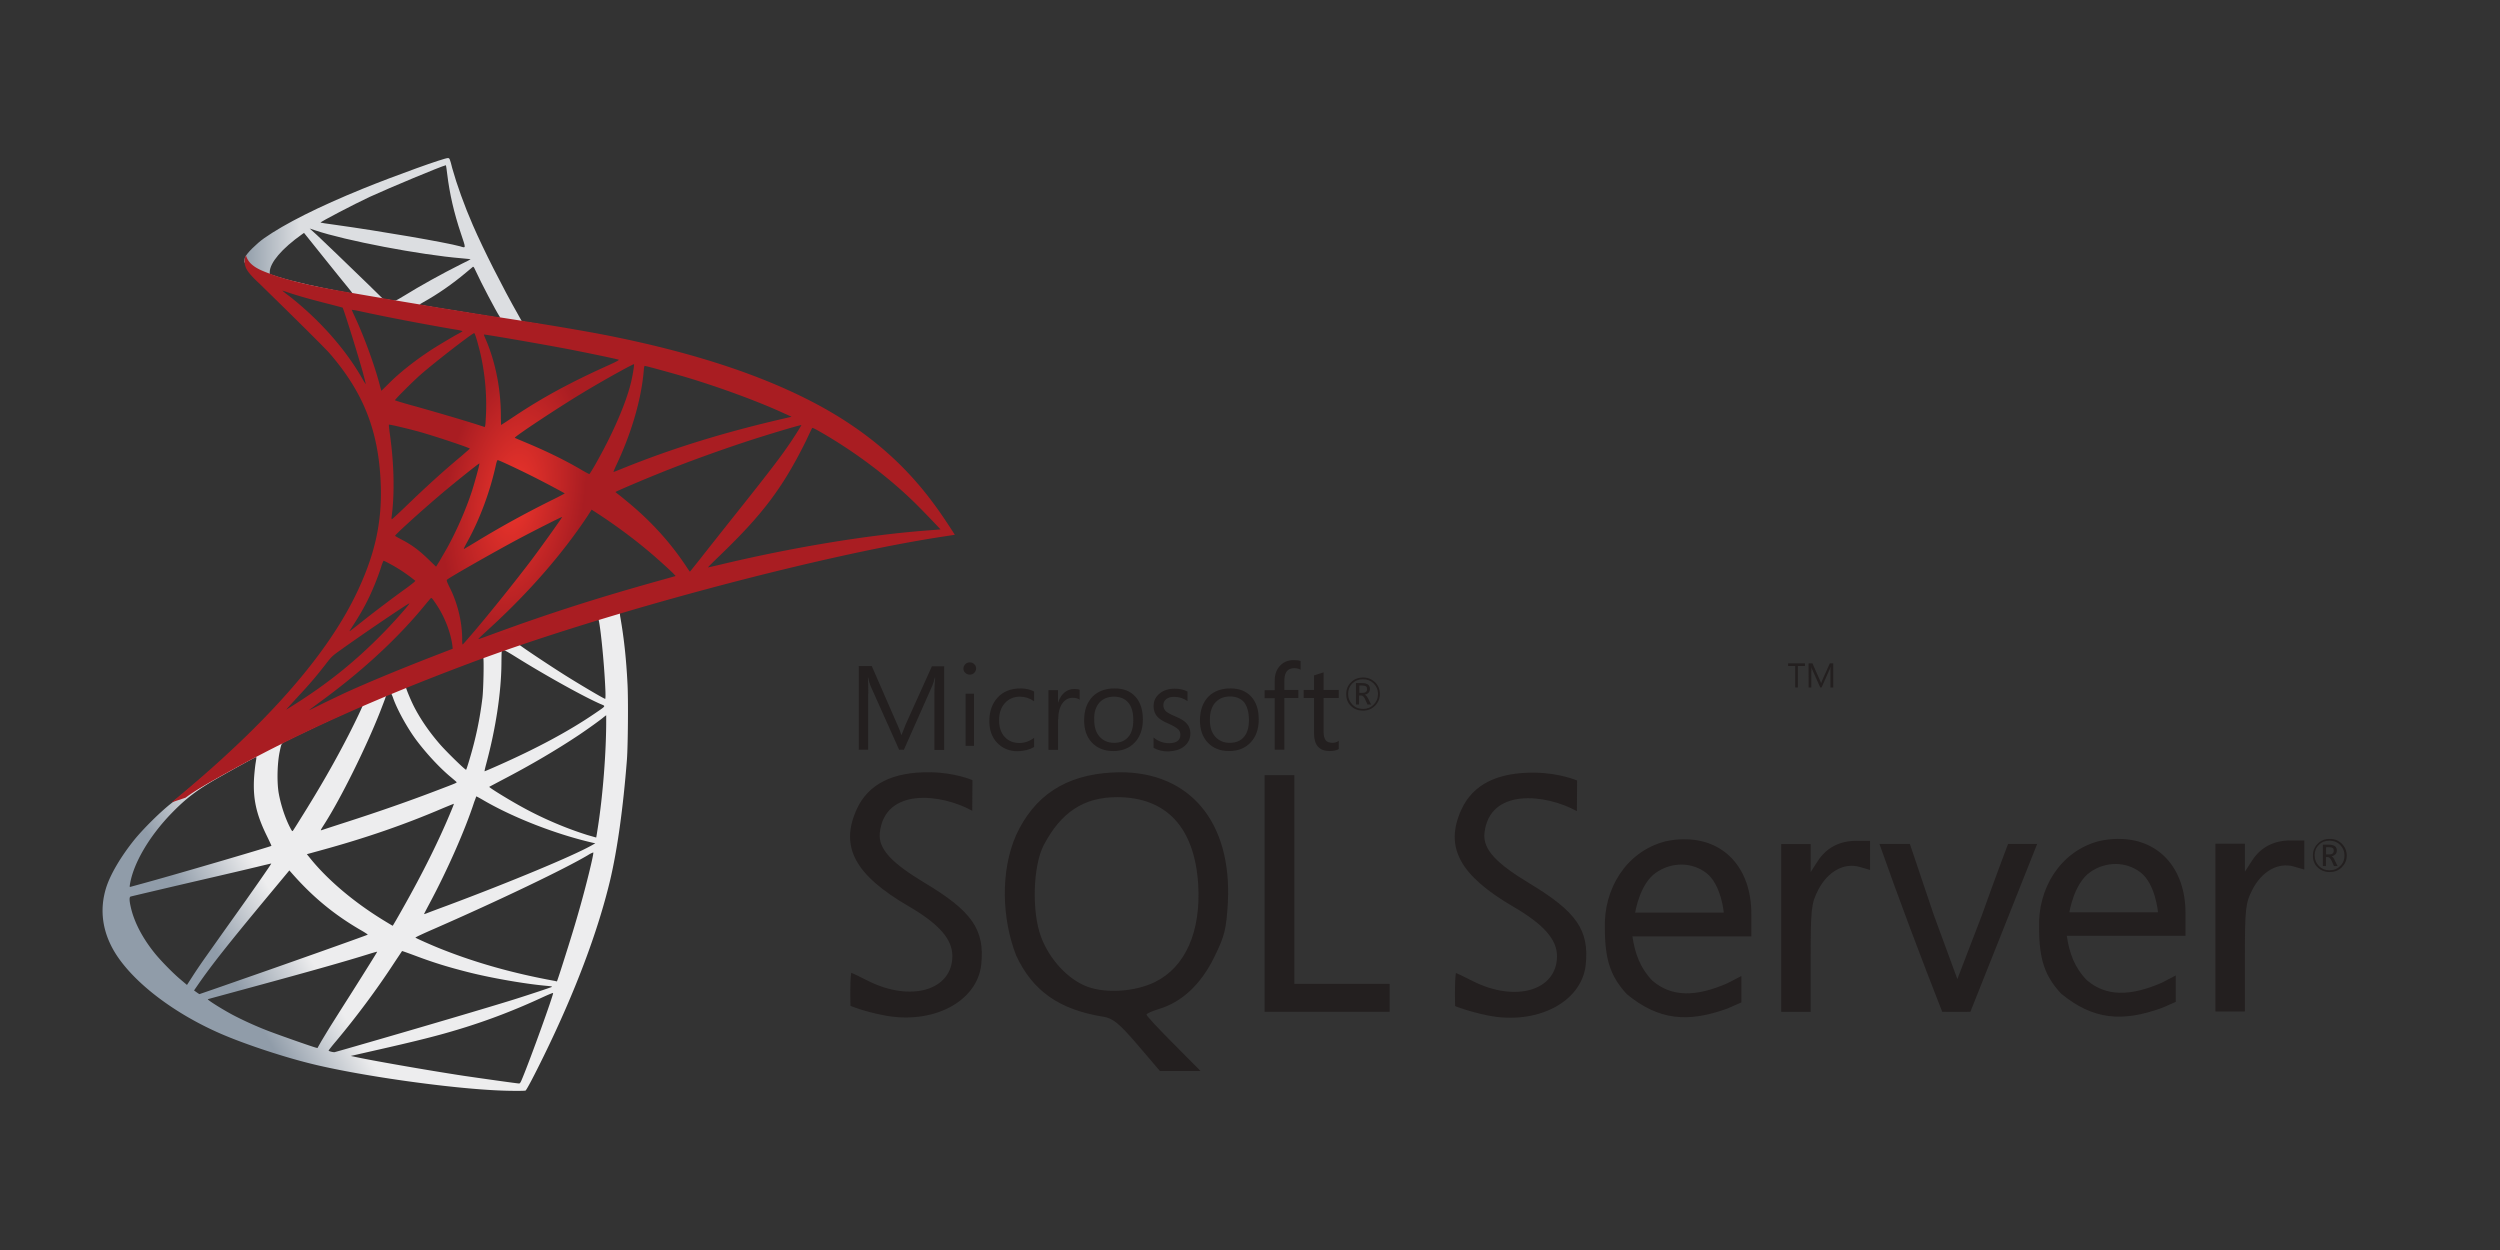 <?xml version="1.0" encoding="UTF-8" standalone="no"?>
<!-- Uploaded to: SVG Repo, www.svgrepo.com, Generator: SVG Repo Mixer Tools -->

<svg:svg
   width="800"
   height="400"
   viewBox="0 -141.54 1478.201 739.101"
   version="1.1"
   id="svg27"
   sodipodi:docname="SQLServer.svg"
   inkscape:version="1.2.2 (b0a8486541, 2022-12-01)"
   xmlns:inkscape="http://www.inkscape.org/namespaces/inkscape"
   xmlns:sodipodi="http://sodipodi.sourceforge.net/DTD/sodipodi-0.dtd"
   xmlns:svg="http://www.w3.org/2000/svg">
  <svg:rect x="0" y="-141.54" width="1478.201" height="739.101" fill="#333333" stroke="none"/>
  <svg:defs
     id="defs31" />
  <sodipodi:namedview
     id="namedview29"
     pagecolor="#ffffff"
     bordercolor="#000000"
     borderopacity="0.25"
     inkscape:showpageshadow="2"
     inkscape:pageopacity="0.0"
     inkscape:pagecheckerboard="0"
     inkscape:deskcolor="#d1d1d1"
     showgrid="false"
     inkscape:zoom="0.295"
     inkscape:cx="288.13559"
     inkscape:cy="401.69492"
     inkscape:window-width="1920"
     inkscape:window-height="1120"
     inkscape:window-x="0"
     inkscape:window-y="0"
     inkscape:window-maximized="1"
     inkscape:current-layer="svg27" />
  <svg:g
     transform="matrix(0.385,0,0,0.385,-164.345,-104.068)"
     id="g23">
    <svg:linearGradient
       id="a"
       gradientUnits="userSpaceOnUse"
       x1="-2901.952"
       y1="923.573"
       x2="-2061.249"
       y2="1420.331"
       gradientTransform="matrix(0.123,0,0,-0.123,1158.33,1550.273)">
      <svg:stop
         offset="0"
         stop-color="#909ca9"
         id="stop2" />
      <svg:stop
         offset="1"
         stop-color="#ededee"
         id="stop4" />
    </svg:linearGradient>
    <svg:path
       fill="url(#a)"
       d="m 1410.773,814.195 -286.9,93.683 -249.599,110.161 -69.829,18.435 c -17.784,16.916 -36.431,34.049 -56.599,51.397 -22.119,19.082 -42.72,36.433 -58.553,49.008 -17.564,13.88 -43.587,39.902 -56.814,56.38 -19.735,24.721 -35.348,50.96 -42.071,71.13 -11.928,36.433 -6.07,73.297 16.916,107.346 29.492,43.369 88.261,87.606 156.785,117.749 34.916,15.4 93.683,35.132 137.92,46.19 73.512,18.651 215.771,38.819 294.054,41.857 15.828,0.65 37.082,0.65 37.947,0 1.737,-1.088 13.881,-24.289 27.979,-53.129 48.142,-98.238 82.838,-190.402 101.703,-269.119 11.276,-47.706 20.166,-111.246 26.019,-186.492 1.521,-21.036 2.169,-91.514 0.868,-115.37 -1.953,-39.033 -5.423,-70.692 -10.84,-101.703 -0.868,-4.555 -1.088,-8.676 -0.652,-8.892 0.865,-0.65 3.467,-1.517 38.815,-11.712 l -7.153,-16.912 v -0.005 0 z m -65.49,38.386 c 2.602,0 9.539,66.573 11.273,108.646 0.436,8.89 0.216,14.745 -0.216,14.745 -1.733,0 -36.649,-20.599 -61.583,-36.212 -21.687,-13.663 -62.888,-40.988 -69.393,-46.192 -2.173,-1.517 -1.957,-1.733 15.828,-7.807 30.14,-10.194 101.706,-33.18 104.091,-33.18 z m -146.161,48.143 c 1.953,0 6.937,2.816 18.865,10.191 44.671,27.974 105.393,61.805 131.415,73.083 8.022,3.469 8.887,2.166 -9.542,14.746 -39.468,26.889 -88.697,53.344 -148.983,80.018 -10.624,4.771 -19.514,8.456 -19.73,8.456 -0.432,0 0.865,-5.418 2.598,-11.925 14.53,-54.001 22.772,-108.647 23.208,-152.452 0.216,-21.687 0.216,-21.687 2.169,-22.334 -0.436,0.217 -0.22,0.217 0,0.217 z m -30.142,11.492 c 1.297,1.299 0.432,49.877 -1.304,63.104 -3.903,31.662 -9.975,61.153 -19.947,94.335 -2.386,8.018 -4.558,14.745 -4.987,15.177 -0.872,1.083 -30.581,-27.975 -40.339,-39.251 -16.916,-19.518 -30.141,-39.035 -39.9,-58.117 -4.988,-9.759 -12.793,-28.84 -12.144,-29.492 3.469,-2.385 117.753,-46.622 118.621,-45.756 z m -141.826,55.731 c 0.216,0 0.432,0 0.652,0.216 0.432,0.434 1.953,3.905 3.254,7.807 6.937,18.867 22.548,46.624 35.997,64.407 14.746,19.518 34.048,40.334 50.091,53.996 5.207,4.337 9.975,8.456 10.624,9.108 1.304,1.302 1.737,1.083 -33.612,14.53 -40.981,15.613 -85.656,31.226 -136.835,47.706 a 6825.474,6825.474 0 0 0 -36.643,11.928 c -1.955,0.652 -1.303,-0.434 4.335,-9.323 25.371,-39.686 63.97,-117.536 85.657,-172.618 3.687,-9.542 7.373,-19.082 8.025,-21.251 0.868,-3.038 1.95,-4.121 4.768,-5.64 1.518,-0.43 3.038,-0.866 3.687,-0.866 z m -43.367,17.999 c 0.649,0.436 -10.411,23.637 -21.254,44.889 -21.036,40.985 -44.022,81.323 -74.815,130.331 -5.204,8.456 -10.19,16.265 -10.842,17.132 -1.083,1.519 -1.519,1.083 -4.988,-5.638 -7.373,-14.53 -13.447,-33.181 -16.699,-50.313 -3.254,-16.916 -2.602,-46.406 1.086,-64.621 2.816,-13.444 2.602,-13.227 9.107,-16.481 27.757,-14.095 117.537,-56.166 118.405,-55.299 z m 374.073,15.182 v 9.107 c 0,48.359 -5.204,114.716 -12.797,163.077 -1.301,8.456 -2.389,15.393 -2.602,15.613 0,0 -6.288,-1.733 -13.661,-3.905 -32.527,-10.193 -67.875,-25.156 -99.754,-42.718 -21.038,-11.494 -51.612,-30.363 -50.743,-31.231 0.213,-0.215 9.323,-4.986 19.947,-10.625 42.509,-22.118 83.274,-45.972 118.622,-69.609 13.229,-8.892 33.176,-23.202 37.518,-27.107 z m -537.802,64.185 c 0.867,0 0.65,1.735 -0.651,9.542 -0.868,5.64 -1.951,16.049 -2.382,23.202 -1.739,31.662 3.469,55.084 19.082,87.177 4.337,8.892 7.809,16.265 7.589,16.48 -1.519,1.303 -145.074,43.375 -190.183,55.734 -13.444,3.685 -25.152,6.939 -26.024,7.153 -1.515,0.436 -1.733,0.22 -1.083,-3.47 4.987,-31.875 29.276,-73.512 63.104,-108.644 22.554,-23.419 40.554,-37.08 71.347,-54.648 22.119,-12.575 56.165,-31.439 58.767,-32.309 0.002,-0.217 0.218,-0.217 0.434,-0.217 z m 338.295,60.503 c 0.216,-0.216 5.42,2.605 11.708,6.29 46.408,26.891 111.03,51.83 166.108,64.623 l 4.991,1.086 -6.941,3.899 c -28.84,16.049 -123.606,55.515 -220.538,91.732 -14.098,5.202 -27.975,10.409 -30.581,11.492 -2.602,1.083 -4.988,1.735 -4.988,1.519 0,-0.22 3.906,-7.809 8.89,-17.132 27.107,-50.744 54.433,-112.547 68.311,-155.485 1.739,-4.12 2.82,-7.805 3.04,-8.024 z m -34.48,11.278 c 0.22,0.221 -1.517,4.771 -3.687,9.975 -18.865,45.756 -43.59,95.636 -75.249,151.583 -8.022,14.314 -14.746,25.808 -14.966,25.808 -0.213,0 -6.721,-3.906 -14.527,-8.676 -45.976,-28.192 -86.743,-62.888 -113.414,-96.501 l -3.905,-4.771 19.732,-5.422 c 70.696,-19.298 130.762,-40.116 190.4,-65.704 8.459,-3.471 15.4,-6.292 15.616,-6.292 z m 214.253,74.815 c 0,0 0.217,0.217 0,0 0.216,4.988 -10.844,49.661 -19.953,81.969 -7.589,27.107 -14.098,48.361 -26.022,85.874 -5.204,16.485 -9.755,30.143 -9.975,30.143 -0.216,0 -1.517,-0.216 -2.818,-0.647 -64.405,-11.714 -122.089,-27.977 -176.303,-49.661 -15.182,-6.074 -36.866,-15.833 -38.167,-16.916 -0.432,-0.438 12.58,-6.506 29.06,-13.663 98.669,-43.154 201.024,-92.164 236.153,-113.196 4.119,-2.603 7.373,-3.903 8.025,-3.903 z m -494.646,16.916 c 0.434,0.432 -27.107,40.118 -65.709,94.114 -13.444,18.867 -29.057,40.985 -34.911,49.225 -5.856,8.241 -14.746,21.253 -19.734,29.06 l -9.112,14.096 -9.759,-8.24 c -11.494,-9.544 -31.442,-29.927 -40.333,-41.204 -18.651,-23.201 -31.226,-47.706 -36.214,-70.04 -2.386,-10.411 -2.386,-15.618 -0.22,-16.265 3.252,-0.867 61.153,-14.53 115.37,-27.11 30.143,-6.937 65.054,-15.177 77.632,-18.213 12.579,-3.041 22.774,-5.423 22.99,-5.423 z m 27.756,10.626 6.937,7.806 c 31.231,34.914 63.108,60.724 101.708,83.272 6.941,3.906 12.144,7.373 11.708,7.594 -1.514,1.083 -134.016,48.136 -195.385,69.389 -34.478,12.143 -62.888,21.901 -63.102,21.901 -0.216,0 -2.169,-1.299 -4.341,-2.818 l -3.901,-2.82 6.288,-9.106 c 20.383,-29.493 45.976,-61.803 101.707,-129.028 z m 173.053,123.822 c 0.213,-0.215 9.755,3.252 21.464,7.594 28.195,10.624 50.527,17.345 80.456,24.936 36.866,9.326 90.211,18.434 121.657,21.035 4.771,0.432 7.373,0.868 6.505,1.519 -1.521,0.868 -33.395,11.494 -56.816,18.867 -37.302,11.708 -151.149,45.32 -243.962,71.995 -17.132,4.987 -31.879,9.108 -32.746,9.323 -2.166,0.436 -9.325,-1.519 -9.325,-2.386 0,-0.431 5.204,-7.153 11.494,-14.527 31.225,-37.3 62.238,-78.935 88.044,-118.403 7.154,-10.846 13.229,-19.736 13.229,-19.953 z m -38.17,1.087 c 0.216,0.216 -15.179,24.936 -42.066,67.439 -11.496,17.999 -24.291,38.383 -28.846,45.54 -4.337,6.939 -10.842,17.784 -14.527,23.854 l -6.29,11.061 -3.252,-0.868 c -7.809,-2.169 -62.672,-21.471 -77.202,-27.325 -18,-7.157 -36.649,-15.829 -50.529,-23.202 -17.346,-9.326 -39.03,-23.206 -37.297,-23.637 0.433,-0.216 30.143,-8.243 65.922,-17.999 94.984,-25.809 147.678,-40.77 182.161,-51.612 6.29,-1.952 11.71,-3.471 11.926,-3.251 z m 269.985,63.318 h 0.216 c 0.868,2.171 -34.26,99.755 -47.06,130.547 -2.815,6.939 -3.896,8.677 -5.417,8.456 -3.687,-0.213 -54.646,-7.37 -85.66,-11.925 -53.994,-8.24 -144.641,-24.073 -167.409,-29.275 l -5.204,-1.083 32.307,-7.378 c 69.396,-15.613 102.791,-24.069 136.619,-34.478 42.722,-13.011 85.011,-29.276 127.729,-49.225 6.722,-3.037 12.361,-5.422 13.879,-5.639 z"
       id="path7"
       style="fill:url(#a)" />
    <svg:linearGradient
       id="b"
       gradientUnits="userSpaceOnUse"
       x1="-2882.7"
       y1="10288.81"
       x2="-2206.249"
       y2="10288.81"
       gradientTransform="matrix(0.123,0,0,-0.123,1158.33,1550.273)">
      <svg:stop
         offset="0"
         stop-color="#939fab"
         id="stop9" />
      <svg:stop
         offset="1"
         stop-color="#dcdee1"
         id="stop11" />
    </svg:linearGradient>
    <svg:path
       fill="url(#b)"
       d="m 1114.983,145.414 c -4.771,-0.647 -81.757,27.11 -131.415,47.275 -67.01,27.327 -119.052,53.351 -151.148,75.899 -11.925,8.461 -26.891,23.422 -29.273,29.276 -0.867,2.169 -1.303,4.771 -1.303,7.373 l 29.06,27.541 69.175,22.119 164.594,29.493 188.228,32.312 1.953,-16.264 c -0.649,0 -1.085,-0.216 -1.73,-0.216 l -24.728,-3.905 -4.984,-8.89 c -25.59,-45.107 -53.781,-101.056 -70.261,-138.789 -12.793,-29.276 -24.938,-63.102 -31.662,-87.391 -3.687,-14.746 -4.119,-15.613 -6.501,-15.829 v -0.005 h -0.01 z m -3.474,11.063 h 0.223 c 0.213,0.214 1.081,6.29 1.95,13.442 3.683,30.364 10.411,59.635 21.035,91.297 8.022,23.855 8.022,22.555 -1.301,19.734 -22.119,-6.07 -121.221,-23.202 -193,-33.177 -11.494,-1.519 -21.253,-3.036 -21.253,-3.252 -0.867,-0.867 51.827,-28.41 75.031,-39.25 29.709,-13.665 111.246,-47.711 117.315,-48.794 z m -209.047,97.15 8.461,2.816 c 45.97,15.616 161.551,37.736 225.31,42.94 7.154,0.651 13.229,1.303 13.442,1.303 0.216,0.216 -5.852,3.469 -13.661,7.154 -30.79,15.397 -64.621,34.264 -88.042,48.794 -6.937,4.335 -13.229,7.807 -14.094,7.807 -0.868,0 -5.42,-0.868 -10.191,-1.519 l -8.674,-1.303 -21.683,-21.253 c -38.167,-37.08 -68.094,-65.704 -79.588,-76.549 z m -8.671,6.721 30.576,38.168 c 16.696,21.035 33.611,41.635 37.301,46.187 3.683,4.557 6.721,8.245 6.505,8.461 -0.868,0.65 -44.236,-7.809 -67.226,-13.011 -23.637,-5.423 -33.395,-8.025 -47.924,-12.577 l -11.928,-3.905 v -3.038 c 0.216,-14.53 18.651,-36.214 49.877,-58.331 z m 259.791,52.046 c 0.869,0 1.95,1.951 4.552,7.806 7.373,16.263 30.364,60.07 35.997,68.526 1.74,2.822 4.771,3.038 -25.802,-1.95 -73.512,-11.93 -97.152,-15.829 -97.152,-16.263 0,-0.216 2.169,-1.735 4.988,-3.254 22.771,-12.575 45.756,-28.624 66.142,-45.756 4.988,-4.121 9.542,-8.024 10.407,-8.676 0.216,-0.433 0.652,-0.649 0.868,-0.433 z"
       id="path14"
       style="fill:url(#b)" />
    <svg:radialGradient
       id="c"
       cx="-14217.448"
       cy="7277.705"
       r="898.12"
       gradientTransform="matrix(-0.118,-0.018,-0.036,0.237,-198.955,-1314.415)"
       gradientUnits="userSpaceOnUse">
      <svg:stop
         offset="0"
         stop-color="#ee352c"
         id="stop16" />
      <svg:stop
         offset="1"
         stop-color="#a91d22"
         id="stop18" />
    </svg:radialGradient>
    <svg:path
       fill="url(#c)"
       d="m 804.66,294.828 c 0,0 -4.768,7.593 -0.215,18.87 2.822,6.937 11.061,15.393 20.384,24.069 0,0 96.5,94.114 108.211,107.561 53.344,61.585 76.549,122.305 78.718,206.012 1.301,53.78 -8.894,101.054 -34.264,155.919 -45.106,98.453 -140.307,207.098 -287.117,327.67 l 21.472,-7.157 c 13.878,-10.411 32.745,-21.467 76.982,-45.756 102.137,-55.952 217.071,-107.346 358.028,-160.258 202.971,-76.335 536.715,-165.681 726.676,-194.736 l 19.737,-3.038 -3.038,-4.771 c -17.345,-26.891 -29.276,-43.587 -43.59,-61.369 -41.633,-51.612 -92.157,-93.463 -153.964,-128.161 -85.007,-47.489 -194.956,-84.571 -334.173,-112.112 -26.239,-5.207 -83.923,-15.181 -130.763,-22.337 -99.321,-15.393 -163.51,-26.021 -234.203,-38.165 -25.37,-4.339 -63.323,-10.843 -88.478,-16.263 -13.011,-2.822 -37.947,-8.676 -57.464,-15.398 -15.613,-6.075 -38.168,-12.147 -42.939,-30.58 z m 55.952,54.216 c 0.214,-0.214 3.683,1.083 8.24,2.602 8.24,2.816 18.865,6.07 31.446,9.542 a 1599.47,1599.47 0 0 0 28.624,7.589 c 13.011,3.251 23.852,6.288 24.068,6.288 1.521,1.519 23.424,71.558 30.797,98.449 2.815,10.195 4.988,18.867 4.771,18.867 -0.223,0.22 -2.605,-3.469 -5.423,-8.456 -25.373,-44.673 -65.491,-89.995 -111.899,-126.428 -6.069,-4.333 -10.624,-8.237 -10.624,-8.453 z m 106.692,29.492 c 1.085,0 5.856,0.651 11.708,1.951 36.866,8.24 103.008,20.818 145.293,27.975 7.157,1.083 12.797,2.387 12.797,2.818 0,0.436 -2.605,1.951 -5.859,3.688 -7.153,3.685 -35.997,20.815 -45.536,27.322 -24.073,16.047 -45.756,33.395 -61.371,49.008 -6.288,6.29 -11.712,11.494 -11.712,11.494 0,0 -1.297,-3.685 -2.386,-8.242 -7.802,-30.143 -24.069,-74.816 -38.815,-106.258 -2.386,-4.986 -4.339,-9.541 -4.339,-9.973 0,0.433 0,0.217 0.22,0.217 z m 187.795,35.781 c 1.301,0.432 3.47,7.806 7.806,24.069 8.025,31.446 11.712,66.576 10.411,99.321 -0.436,9.108 -0.868,17.564 -1.304,18.651 l -0.649,2.166 -11.276,-3.685 c -23.204,-7.373 -60.935,-18.435 -93.245,-27.541 -18.436,-4.988 -33.395,-9.542 -33.395,-9.975 0,-1.303 26.891,-28.192 38.383,-38.383 21.898,-19.303 81.316,-65.275 83.269,-64.623 z m 14.963,2.166 c 0.652,-0.647 89.779,14.746 130.331,22.554 30.145,5.854 73.948,14.963 76.549,16.049 1.301,0.432 -3.254,3.034 -17.784,9.539 -57.248,25.808 -99.754,49.008 -142.036,77.202 -11.06,7.373 -20.386,13.444 -20.602,13.444 -0.216,0 -0.433,-6.287 -0.433,-13.878 0,-41.201 -8.241,-82.838 -23.424,-117.968 -1.517,-3.47 -2.818,-6.722 -2.601,-6.942 z m 230.516,45.542 c 0.652,0.65 -2.169,18.217 -4.771,28.624 -7.806,32.312 -28.84,80.24 -54.643,125.343 -4.558,8.024 -8.677,14.53 -9.114,14.746 -0.429,0.216 -6.285,-3.038 -13.009,-6.941 -25.154,-14.746 -53.778,-28.624 -85.007,-41.637 -8.671,-3.685 -16.263,-6.723 -16.48,-7.153 -1.521,-1.303 68.308,-47.493 105.174,-69.612 29.276,-17.781 76.982,-44.239 77.85,-43.37 z m 16.48,2.601 c 1.953,0 41.421,10.844 62.019,16.916 50.963,15.181 109.512,36.648 147.679,53.996 l 15.828,7.159 -11.056,2.6 c -93.245,21.467 -173.049,46.192 -250.034,77.418 -6.289,2.602 -11.928,4.771 -12.357,4.771 -0.436,0 1.733,-4.987 4.552,-11.061 23.204,-49.225 38.167,-100.62 41.85,-144.427 0.221,-4.121 0.867,-7.372 1.519,-7.372 z m -392.938,90.213 c 0.649,-0.652 30.793,6.506 47.057,11.056 24.721,6.942 77.198,24.505 77.198,25.808 0,0.216 -5.853,5.204 -12.79,11.278 -28.408,23.637 -55.734,48.572 -88.481,80.234 -9.759,9.328 -17.997,16.917 -18.429,16.917 -0.436,0 -0.649,-1.304 -0.436,-3.038 4.987,-36.433 3.906,-83.272 -3.034,-130.763 -0.653,-6.074 -1.302,-11.276 -1.085,-11.492 z m 633.433,0.652 c 0.429,0.431 -13.881,22.984 -22.988,35.777 -13.009,18.649 -32.098,43.375 -75.252,97.588 -22.765,28.622 -48.358,60.936 -56.812,71.778 -8.678,10.842 -15.831,19.948 -16.051,19.948 -0.216,0 -3.031,-3.901 -6.069,-8.671 -24.289,-36.433 -53.349,-68.311 -87.829,-96.935 -6.505,-5.423 -13.658,-11.278 -16.044,-13.013 -2.386,-1.734 -4.339,-3.469 -4.339,-3.685 0,-0.649 36.862,-16.483 64.841,-27.757 49.01,-19.952 115.794,-43.805 165.892,-59.203 26.24,-8.239 54.215,-16.263 54.651,-15.827 z m 16.696,4.334 c 0.865,-0.215 6.072,2.387 12.361,6.07 52.697,30.143 104.305,68.962 145.077,108.864 11.492,11.278 39.9,40.77 39.464,40.986 0,0 -9.975,0.867 -21.683,1.733 -91.296,6.942 -208.178,26.239 -320.511,53.345 -7.589,1.733 -14.31,3.252 -14.746,3.252 -0.429,0 8.025,-8.456 18.653,-18.647 65.922,-63.538 96.067,-103.656 131.628,-175.22 4.986,-10.623 9.325,-19.731 9.757,-20.383 -0.216,0 -0.216,0 0,0 z m -482.936,49.446 c 3.038,0.647 31.229,13.88 52.48,24.503 19.517,9.755 48.794,25.372 50.311,26.671 0.216,0.216 -10.195,5.638 -22.984,11.928 -40.772,20.384 -75.684,39.682 -112.118,61.802 -10.408,6.29 -19.082,11.497 -19.298,11.497 -0.868,0 -0.652,-0.872 5.204,-11.497 19.518,-35.561 35.129,-78.065 44.023,-119.486 0.864,-3.252 1.733,-5.418 2.382,-5.418 z m -28.192,5.202 c 0.652,0.652 -6.721,27.323 -11.273,41.853 -8.894,27.541 -23.856,62.02 -38.383,88.043 -3.474,6.069 -8.677,14.961 -11.496,19.948 l -5.42,8.674 -12.144,-11.707 c -14.094,-13.663 -25.59,-22.12 -40.333,-29.712 -5.859,-3.033 -10.411,-5.638 -10.411,-6.069 0,-1.735 37.082,-35.347 65.49,-59.635 20.383,-17.566 63.321,-52.045 63.97,-51.395 z m 172.404,70.913 10.627,6.937 c 24.282,15.833 52.906,36.866 74.813,55.298 12.357,10.19 36.21,31.662 40.985,36.866 l 2.598,2.822 -17.561,4.986 c -99.321,27.538 -176.087,52.043 -265.649,85.007 -9.975,3.685 -18.433,6.721 -19.085,6.721 -1.297,0 -2.385,1.083 19.954,-19.519 57.251,-52.691 107.992,-110.812 145.726,-167.411 z m -45.324,11.276 c 0.432,0.432 -29.276,42.284 -47.06,65.922 -21.251,28.192 -58.985,75.465 -85.007,106.256 -10.84,12.797 -20.163,23.422 -20.599,23.64 -0.652,0.216 -0.868,-3.036 -0.868,-8.024 0,-26.242 -6.721,-54.216 -18.433,-78.068 -4.988,-9.975 -5.856,-12.361 -4.768,-13.444 4.119,-3.688 67.223,-39.686 107.123,-61.153 26.89,-14.312 68.956,-35.563 69.612,-35.129 z m -274.107,67.225 c 0.652,0 5.64,2.6 11.279,5.638 13.878,7.589 26.239,16.046 37.298,25.156 0.432,0.432 -5.204,4.988 -12.577,10.406 -20.602,14.746 -51.828,38.385 -70.041,52.915 -19.088,15.18 -19.734,15.613 -17.568,12.361 14.314,-21.903 21.467,-34.264 29.06,-50.093 6.721,-14.094 13.442,-30.793 18.213,-45.323 1.734,-6.289 3.904,-11.06 4.336,-11.06 z m 73.083,57.248 c 1.081,-0.214 2.386,1.735 8.238,10.411 12.361,18.429 21.903,43.154 24.292,63.104 l 0.429,4.339 -29.705,11.494 c -53.133,20.599 -102.139,40.985 -135.322,56.162 -9.322,4.339 -25.587,12.144 -36.211,17.352 -10.627,5.418 -19.301,9.539 -19.301,9.323 0,-0.216 6.721,-5.204 14.961,-11.278 64.844,-47.055 121.007,-98.669 163.076,-150.279 4.555,-5.423 8.677,-10.411 9.107,-10.627 z m -33.612,8.242 c 0.868,0.867 -23.853,28.84 -40.768,45.971 -41.853,42.723 -83.273,76.12 -134.669,108.649 -6.505,4.119 -12.359,7.804 -13.011,8.24 -1.519,0.867 0.432,-1.303 22.986,-25.808 14.314,-15.397 25.155,-28.408 37.516,-44.453 8.24,-10.624 9.759,-12.143 21.688,-20.604 31.878,-22.987 105.39,-72.864 106.258,-71.995 z"
       id="path21"
       style="fill:url(#c)" />
  </svg:g>
  <svg:path
     fill="#231f1f"
     d="m 661.72,315.095 c -1.363,0 -2.726,0.13 -4.076,0.13 -27.525,1.467 -46.089,13.58 -56.943,37.235 -9.283,21.394 -8.27,49.359 0.104,70.884 9.738,21.032 25.472,32.133 51.736,36.325 5.557,0.91 9.283,3.961 20.046,16.527 l 13.243,15.515 h 24.018 l -15.971,-16.1 c -8.828,-8.828 -15.969,-16.514 -15.969,-17.189 0,-0.675 3.377,-2.155 7.465,-3.401 13.476,-4.078 24.668,-14.489 32.496,-30.445 6.336,-12.813 7.245,-16.774 8.153,-32.716 2.376,-47.452 -22.642,-77.118 -64.304,-76.779 z m 21.058,124.089 c -11.684,5.659 -28.651,6.789 -39.726,2.726 -11.451,-4.206 -22.538,-16.098 -27.525,-29.561 -5.543,-14.722 -4.752,-41.882 1.584,-54.113 10.191,-19.474 23.668,-28.431 43.363,-28.431 29.211,0 45.829,17.891 47.997,51.516 1.714,28.069 -7.686,49.127 -25.681,57.852 z m 414.903,-83.557 c -10.075,0 -17.786,4.078 -22.98,12.112 l -4.077,6.362 v -16.54 h -17.435 v 99.189 h 17.424 v -31.704 c 0,-28.991 0.362,-32.379 4.413,-40.312 5.583,-10.879 15.189,-16.305 24.474,-13.708 l 6.231,1.818 V 355.654 h -8.049 z m -102.434,-0.909 c -3.416,0 -7.038,0.455 -10.645,1.248 -23.331,6.101 -36.483,28.431 -35.678,51.411 0,19.241 3.738,28.86 13.023,38.949 19.02,15.605 36.222,16.851 59.434,8.478 3.96,-1.688 8.27,-3.635 8.27,-3.635 v -15.605 l -8.27,4.284 c -18.786,8.179 -32.937,8.179 -44.272,-1.455 -7.23,-7.361 -10.412,-16.19 -11.878,-26.263 h 70.301 v -13.374 c 0,-27.263 -16.41,-44.479 -40.299,-44.037 z m -28.433,43.493 c 0,0 2.597,-17.007 12.23,-23.68 4.636,-3.272 9.958,-4.855 15.164,-4.855 5.22,0 10.425,1.687 14.723,4.973 8.829,6.79 10.309,23.434 10.309,23.434 h -52.424 v 0.129 z M 546.472,380.321 c -18.902,-11.452 -27.289,-19.709 -26.264,-29.446 2.934,-26.939 36.222,-23.213 54.657,-13.021 l 0.131,-18.123 c 0,0 -10.192,-4.414 -24.798,-4.648 -22.408,-0.338 -36.897,7.01 -43.686,21.966 -9.972,22.07 -1.142,38.714 30.77,57.28 17.916,10.424 25.834,19.474 25.834,29.34 0,20.383 -24.576,27.498 -49.931,14.71 -5.218,-2.596 -9.633,-4.765 -9.866,-4.765 -0.909,5.778 -0.441,19.604 -0.441,19.604 0,0 7.79,3.272 19.473,5.529 28.976,5.777 55.345,-7.815 57.838,-29.886 2.168,-20.72 -5.324,-31.587 -33.717,-48.556 z m 705.521,-25.836 c -3.402,0 -7.011,0.467 -10.776,1.259 -23.303,6.102 -36.43,28.433 -35.534,51.413 0,19.215 3.727,28.743 13.009,38.817 19.021,15.619 36.223,16.877 59.553,8.492 3.947,-1.687 8.244,-3.608 8.244,-3.608 V 435.227 l -8.256,4.309 c -18.824,8.153 -32.977,8.153 -44.271,-1.479 -7.271,-7.348 -10.425,-16.073 -11.893,-26.265 h 70.185 v -13.372 c 0,-27.133 -16.411,-44.362 -40.299,-43.907 z m -28.433,43.492 c 0,0 2.623,-16.982 12.242,-23.785 4.622,-3.284 9.945,-4.868 15.151,-4.868 5.193,0 10.425,1.688 14.724,4.985 8.828,6.79 10.309,23.551 10.309,23.551 h -52.412 z M 903.978,380.542 c -18.902,-11.425 -27.264,-19.709 -26.251,-29.446 2.934,-26.953 36.223,-23.213 54.657,-13.021 l 0.131,-18.123 c 0,0 -10.192,-4.415 -24.798,-4.623 -22.408,-0.337 -36.897,7.011 -43.699,21.967 -9.958,22.07 -1.013,38.714 30.794,57.28 17.891,10.413 25.81,19.345 25.81,29.211 0,20.383 -24.563,27.615 -49.919,14.709 -5.193,-2.596 -9.607,-4.739 -9.866,-4.739 -0.909,5.777 -0.441,19.604 -0.441,19.604 0,0 7.698,3.155 19.343,5.53 29.003,5.79 55.384,-7.79 57.865,-29.861 2.155,-20.617 -5.323,-31.483 -33.626,-48.465 v -0.024 z m 450.462,-25.148 c -10.075,0 -17.876,4.088 -22.979,12.126 l -4.078,6.335 v -16.513 h -17.436 v 99.162 h 17.423 v -31.703 c 0,-28.978 0.35,-32.38 4.415,-40.299 5.582,-10.866 15.188,-16.305 24.471,-13.697 l 6.231,1.817 v -17.227 h -8.048 z m -589.117,24.576 v -63.175 h -17.578 v 139.929 h 73.924 v -16.526 h -56.346 v -60.228 z m 406.515,19.694 -14.489,37.702 -13.931,-37.91 -14.151,-42.011 h -17.994 c 11.659,33.055 24.341,66.679 37.13,99.279 5.544,0.129 11.1,0 16.643,0 l 19.566,-49.127 19.928,-50.14 h -17.201 c 0,0 -7.596,19.916 -15.514,42.22 z M 805.828,278.665 c 2.831,0 5.193,-0.908 7.141,-2.855 1.921,-1.922 2.934,-4.181 2.934,-7.011 0,-2.831 -1.013,-5.194 -2.934,-7.011 -1.948,-1.817 -4.194,-2.727 -7.011,-2.727 -2.855,0 -5.219,0.91 -7.14,2.831 -1.947,1.922 -2.83,4.285 -2.83,7.012 0,2.856 0.909,5.218 2.83,7.011 1.818,1.816 4.181,2.726 7.011,2.726 z m -6.231,-16.098 c 1.687,-1.687 3.739,-2.467 6.361,-2.467 2.467,0 4.519,0.78 6.233,2.467 1.688,1.688 2.597,3.739 2.597,6.232 0,2.492 -0.909,4.648 -2.597,6.335 -1.713,1.687 -3.766,2.492 -6.233,2.492 -2.506,0 -4.544,-0.779 -6.231,-2.492 -1.688,-1.687 -2.596,-3.843 -2.596,-6.335 0,-2.493 0.779,-4.543 2.466,-6.232 z m 4.193,7.141 h 1.142 c 0.806,0 1.597,0.778 2.272,2.259 l 1.364,3.063 h 2.141 l -1.687,-3.402 c -0.688,-1.362 -1.363,-2.154 -2.155,-2.376 1,-0.233 1.791,-0.571 2.363,-1.246 0.57,-0.583 0.778,-1.376 0.778,-2.272 0,-1.038 -0.324,-1.816 -1.012,-2.388 -0.779,-0.649 -2.026,-0.999 -3.636,-0.999 h -3.608 v 12.684 h 1.817 v -5.323 z m 0,-5.895 h 1.585 c 1.142,0 1.948,0.233 2.389,0.571 0.429,0.338 0.545,0.78 0.545,1.584 0,1.467 -0.91,2.156 -2.596,2.156 h -1.947 v -4.311 z m -290.372,4.764 c 0,-4.414 -0.129,-7.698 -0.233,-9.633 h 0.104 c 0.454,2.283 1.012,3.985 1.467,5.115 l 16.877,37.702 h 2.831 l 16.877,-38.039 c 0.456,-1.038 0.91,-2.596 1.468,-4.765 h 0.129 c -0.337,3.766 -0.454,7.037 -0.454,9.646 v 33.275 h 5.776 v -49.464 h -7.244 l -15.514,34.404 c -0.572,1.363 -1.364,3.402 -2.376,6.102 h -0.235 c -0.337,-1.337 -1.129,-3.376 -2.258,-5.869 l -15.165,-34.755 h -7.698 v 49.464 h 5.556 v -33.158 z m 57.501,0.092 h 4.986 v 30.807 h -4.986 z m 2.493,-11.296 c 1.039,0 1.922,-0.351 2.596,-1.038 0.689,-0.676 1.144,-1.558 1.144,-2.596 0,-1.013 -0.338,-1.922 -1.13,-2.596 -0.701,-0.688 -1.597,-1.04 -2.623,-1.04 -1.012,0 -1.92,0.351 -2.597,1.04 -0.686,0.674 -1.142,1.584 -1.142,2.596 0,1.13 0.351,1.921 1.142,2.596 0.781,0.687 1.585,1.038 2.597,1.038 z m 38.04,42.779 v -5.428 c -2.727,2.039 -5.661,3.052 -8.699,3.052 -3.634,0 -6.582,-1.246 -8.738,-3.634 -2.142,-2.363 -3.284,-5.649 -3.284,-9.738 0,-4.284 1.142,-7.687 3.505,-10.284 2.272,-2.492 5.22,-3.739 8.829,-3.739 2.947,0 5.776,0.91 8.387,2.728 v -5.777 c -2.376,-1.246 -5.089,-1.818 -8.153,-1.818 -5.661,0 -10.074,1.818 -13.372,5.325 -3.272,3.505 -4.96,8.27 -4.96,14.021 0,5.115 1.467,9.413 4.519,12.697 3.18,3.375 7.245,5.089 12.23,5.089 3.854,-0.107 7.009,-0.912 9.736,-2.495 z m 14.267,-16.424 c 0,-4.064 0.909,-7.348 2.596,-9.608 1.585,-2.037 3.505,-3.063 5.777,-3.063 1.922,0 3.284,0.35 4.284,1.142 v -5.895 c -0.778,-0.337 -1.908,-0.454 -3.375,-0.454 -2.038,0 -3.855,0.686 -5.452,1.948 -1.688,1.336 -3.038,3.375 -3.83,5.972 h -0.129 v -7.232 h -5.647 v 35.313 h 5.66 v -18.123 z m 32.496,18.824 c 5.323,0 9.608,-1.714 12.788,-5.115 3.167,-3.377 4.751,-7.92 4.751,-13.582 0,-5.776 -1.453,-10.19 -4.413,-13.476 -2.934,-3.283 -7.011,-4.869 -12.335,-4.869 -5.323,0 -9.608,1.585 -12.788,4.648 -3.401,3.377 -5.193,8.142 -5.193,14.256 0,5.323 1.454,9.738 4.519,13.022 3.167,3.401 7.361,5.101 12.671,5.101 z m -8.049,-28.77 c 2.155,-2.272 4.986,-3.402 8.491,-3.402 3.636,0 6.362,1.13 8.388,3.402 2.038,2.376 3.052,5.765 3.052,10.296 0,4.309 -0.909,7.698 -2.831,9.97 -1.921,2.376 -4.751,3.635 -8.491,3.635 -3.635,0 -6.452,-1.26 -8.607,-3.635 -2.142,-2.389 -3.168,-5.661 -3.168,-9.97 -0.22,-4.284 0.909,-7.789 3.168,-10.296 z m 50.374,25.693 c 2.155,-1.921 3.298,-4.284 3.298,-7.245 0,-2.596 -0.91,-4.751 -2.597,-6.452 -1.377,-1.362 -3.505,-2.596 -6.582,-3.843 -2.728,-1.141 -4.415,-2.155 -5.324,-2.947 -0.908,-0.908 -1.467,-2.037 -1.467,-3.635 0,-1.467 0.572,-2.596 1.689,-3.505 1.142,-0.908 2.596,-1.349 4.544,-1.349 3.051,0 5.66,0.804 8.048,2.505 V 267.345 c -2.285,-1.141 -4.764,-1.686 -7.595,-1.686 -3.635,0 -6.699,1 -8.959,2.933 -2.376,1.923 -3.505,4.415 -3.505,7.348 0,2.596 0.778,4.752 2.258,6.335 1.246,1.351 3.377,2.728 6.336,3.96 2.831,1.247 4.752,2.376 5.777,3.284 1.012,0.91 1.467,2.039 1.467,3.377 0,3.296 -2.258,4.998 -6.673,4.998 -3.402,0 -6.452,-1.117 -9.18,-3.375 v 6.1 c 2.467,1.482 5.428,2.156 8.699,2.156 4.194,-0.22 7.478,-1.246 9.737,-3.284 z m 26.952,-33.963 c -5.324,0 -9.608,1.585 -12.789,4.648 -3.375,3.377 -5.193,8.142 -5.193,14.256 0,5.323 1.468,9.738 4.518,13.022 3.181,3.401 7.361,5.101 12.684,5.101 5.452,0 9.608,-1.713 12.788,-5.116 3.181,-3.375 4.764,-7.919 4.764,-13.58 0,-5.777 -1.48,-10.191 -4.415,-13.476 -3.062,-3.285 -7.141,-4.869 -12.334,-4.869 z m 10.983,18.566 c 0,4.309 -0.909,7.698 -2.83,9.97 -1.922,2.376 -4.752,3.635 -8.492,3.635 -3.636,0 -6.453,-1.26 -8.608,-3.635 -2.142,-2.389 -3.167,-5.661 -3.167,-9.97 0,-4.544 1.13,-8.049 3.402,-10.413 2.141,-2.259 4.973,-3.402 8.491,-3.402 3.505,0 6.323,1.142 8.36,3.402 1.818,2.492 2.831,5.881 2.831,10.413 z m 15.295,17.669 h 5.647 v -30.574 h 8.27 v -4.752 h -8.27 v -5.453 c 0,-4.958 1.921,-7.451 5.894,-7.451 1.337,0 2.701,0.337 3.714,0.909 v -5.101 c -1.013,-0.454 -2.376,-0.558 -4.078,-0.558 -3.05,0 -5.543,0.909 -7.582,2.83 -2.376,2.259 -3.635,5.193 -3.635,9.167 v 5.79 h -5.974 v 4.751 h 5.974 v 30.459 z m 23.199,-9.633 c 0,6.908 3.052,10.425 9.283,10.425 2.259,0 3.96,-0.363 5.323,-1.168 v -4.855 c -1.038,0.779 -2.272,1.143 -3.635,1.143 -1.921,0 -3.271,-0.456 -4.064,-1.482 -0.805,-1.011 -1.259,-2.726 -1.259,-5.089 v -19.928 h 8.957 v -4.752 h -8.957 v -10.411 c -1.948,0.675 -3.856,1.246 -5.661,1.816 v 8.594 h -6.102 v 4.752 h 6.102 v 20.941 z m 607.592,65.095 c -1.921,-1.816 -4.193,-2.726 -7.01,-2.726 -2.856,0 -5.22,0.909 -7.141,2.856 -1.921,1.909 -2.831,4.284 -2.831,7.011 0,2.831 0.91,5.194 2.817,7.01 1.922,1.818 4.284,2.728 7.141,2.728 2.817,0 5.193,-0.91 7.141,-2.831 1.909,-1.948 2.921,-4.193 2.921,-7.01 -0.104,-2.856 -1.13,-5.22 -3.051,-7.037 z m -0.908,13.373 c -1.688,1.687 -3.739,2.466 -6.232,2.466 -2.466,0 -4.517,-0.779 -6.231,-2.466 -1.687,-1.714 -2.597,-3.856 -2.597,-6.362 0,-2.467 0.779,-4.517 2.493,-6.231 1.687,-1.686 3.727,-2.467 6.335,-2.467 2.467,0 4.519,0.781 6.232,2.467 1.687,1.714 2.596,3.764 2.596,6.231 0,2.623 -0.779,4.648 -2.596,6.362 z m -5.09,-5.778 c 1.012,-0.233 1.818,-0.688 2.376,-1.246 0.572,-0.585 0.78,-1.378 0.78,-2.284 0,-1.013 -0.325,-1.818 -1.012,-2.376 -0.779,-0.65 -2.038,-1 -3.634,-1 h -3.609 v 12.671 h 1.818 v -5.323 h 1.129 c 0.78,0 1.559,0.778 2.259,2.259 l 1.349,3.051 h 2.156 l -1.687,-3.402 c -0.585,-1.48 -1.26,-2.156 -1.947,-2.377 z m -1.246,-1.142 h -1.947 v -4.284 h 1.597 c 1.13,0 1.921,0.207 2.376,0.558 0.454,0.337 0.558,0.779 0.558,1.584 0,1.467 -0.909,2.143 -2.596,2.143 z m -315.856,-98.708 h 1.584 v -12.684 h 4.192 v -1.584 h -9.969 v 1.584 h 4.194 v 12.684 z m 9.607,-9.529 c 0,-1.234 0,-2.247 -0.091,-2.817 0.104,0.674 0.338,1.13 0.442,1.467 l 4.869,10.879 h 0.779 l 4.88,-10.984 c 0.131,-0.337 0.235,-0.779 0.455,-1.362 -0.104,1.13 -0.104,2.036 -0.104,2.726 v 9.608 h 1.688 v -14.256 h -2.039 l -4.413,9.841 c -0.104,0.351 -0.456,1.038 -0.676,1.818 h -0.13 c -0.091,-0.456 -0.324,-0.909 -0.649,-1.687 l -4.414,-9.971 h -2.284 V 264.97 h 1.596 v -9.529 z"
     id="path25"
     style="stroke-width:0.599" />
  <script />
</svg:svg>
